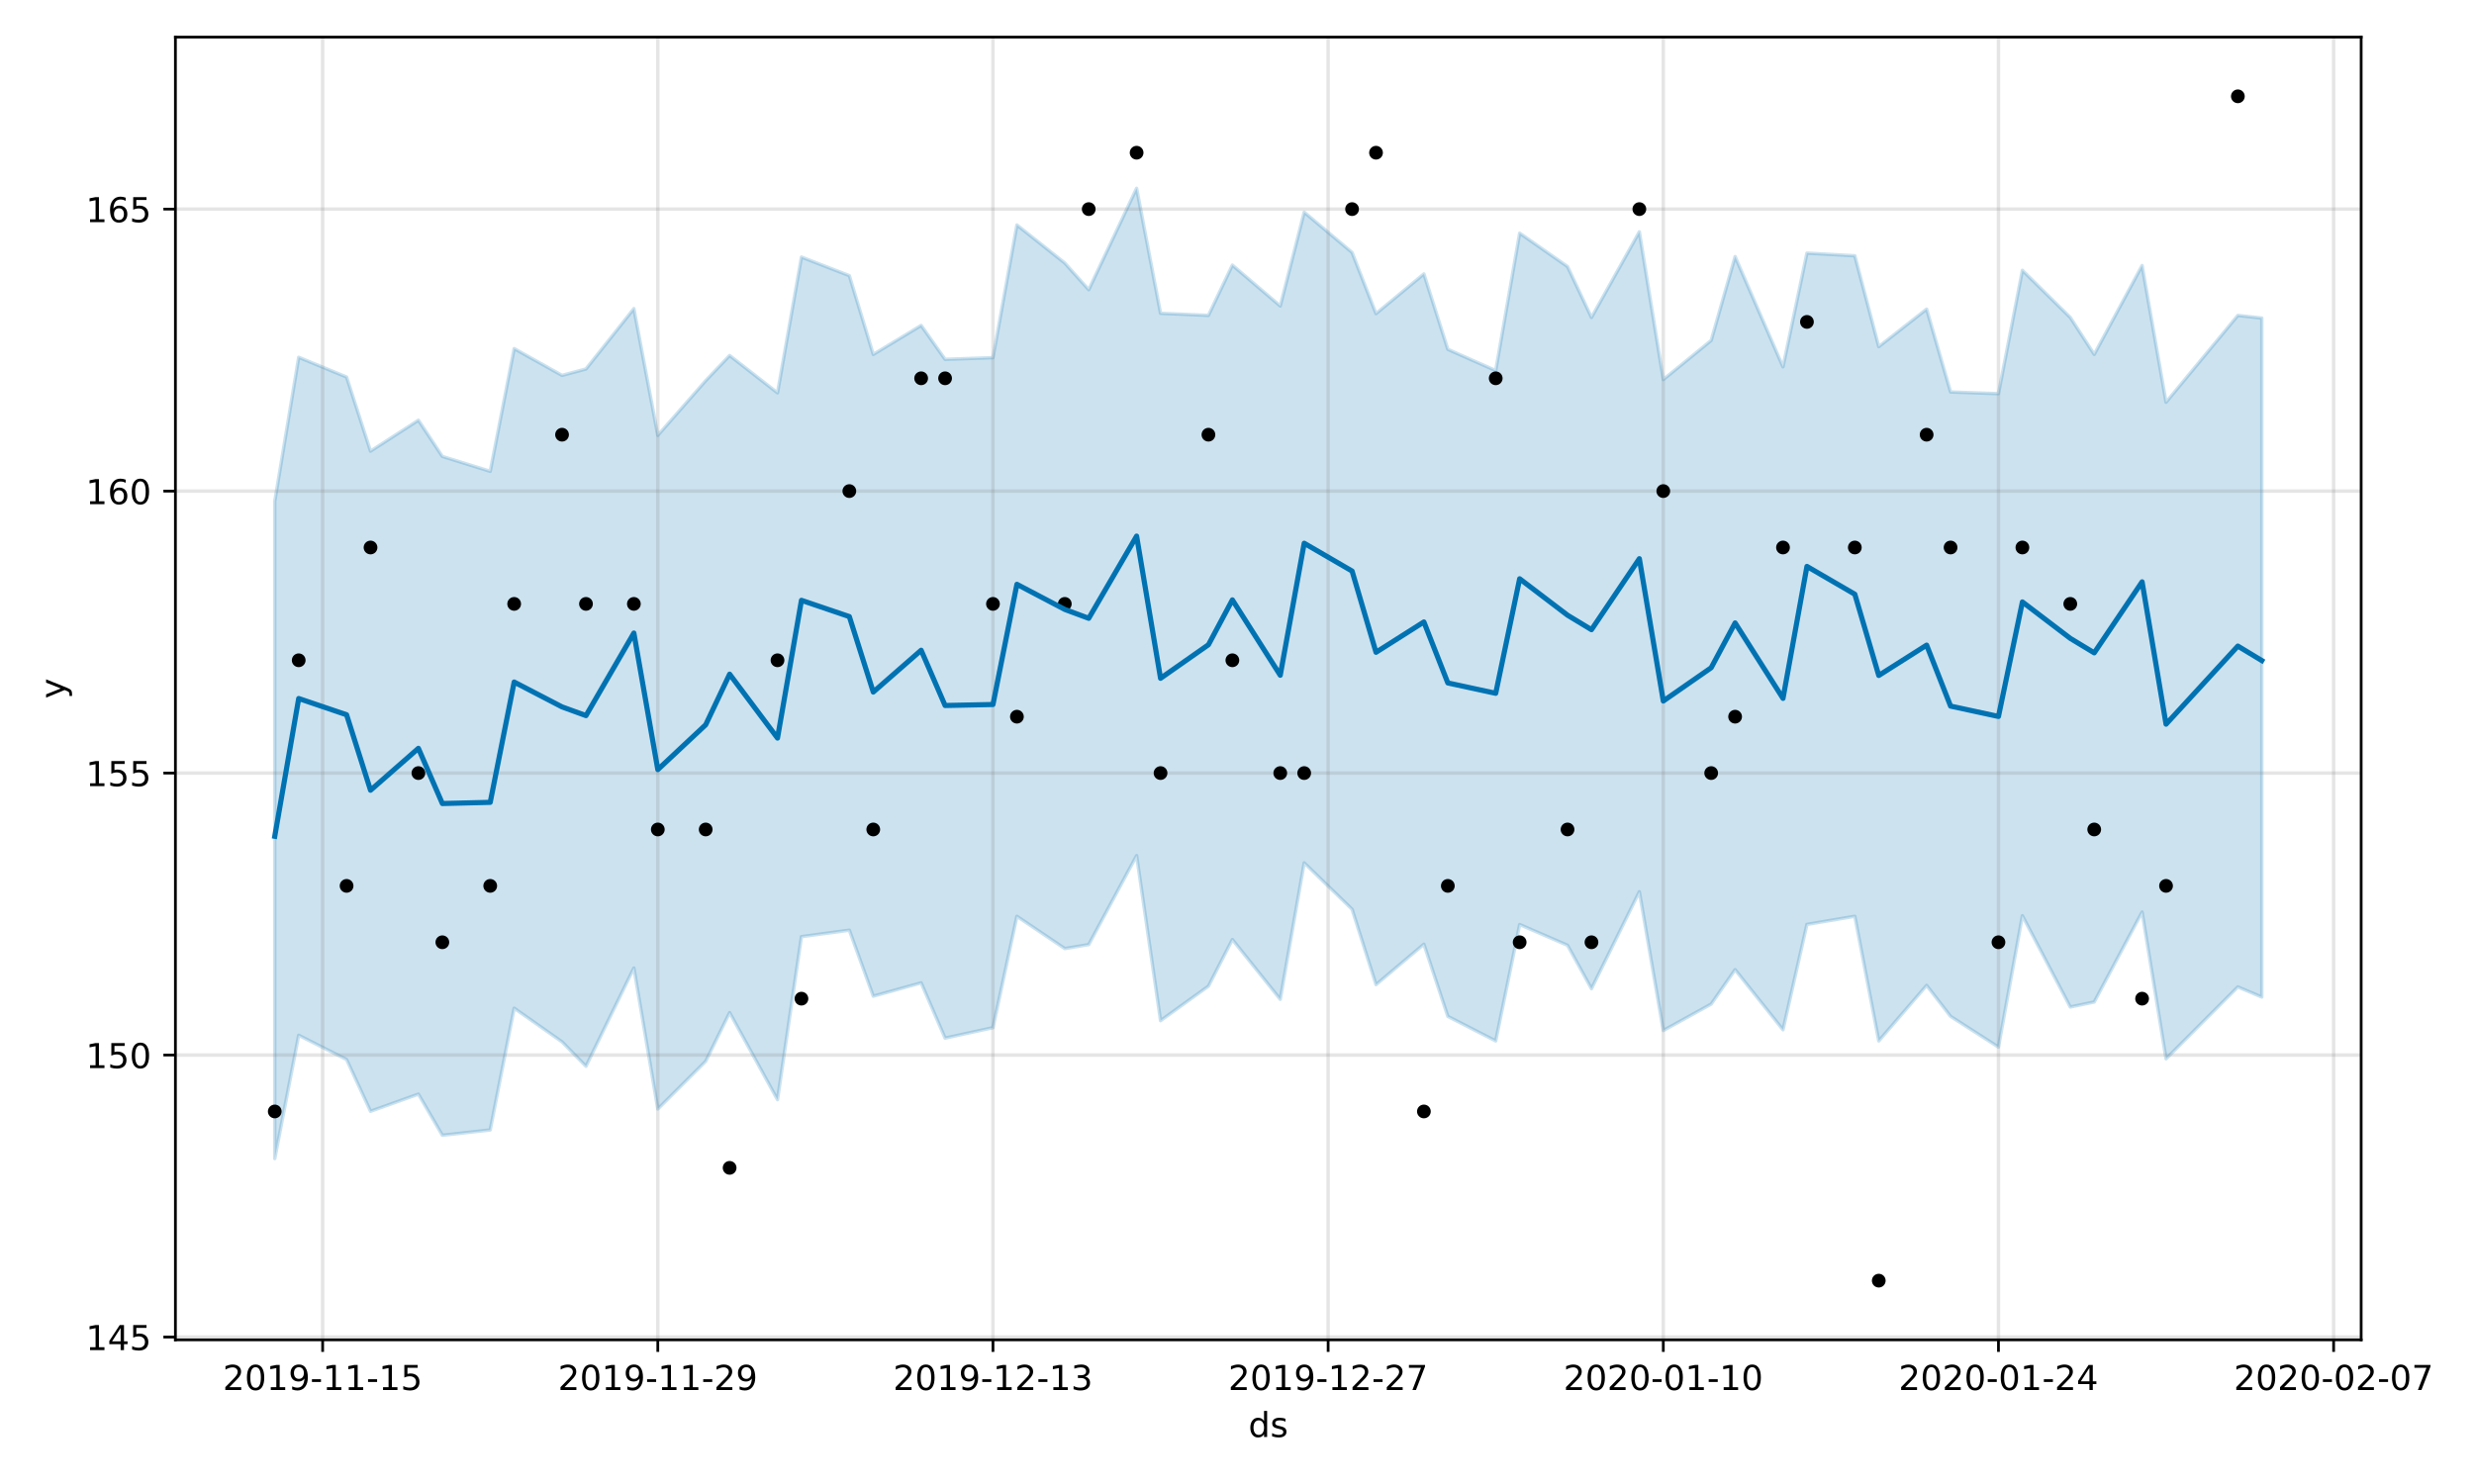 <?xml version="1.0" encoding="utf-8" standalone="no"?>
<!DOCTYPE svg PUBLIC "-//W3C//DTD SVG 1.1//EN"
  "http://www.w3.org/Graphics/SVG/1.1/DTD/svg11.dtd">
<!-- Created with matplotlib (https://matplotlib.org/) -->
<svg height="432pt" version="1.1" viewBox="0 0 720 432" width="720pt" xmlns="http://www.w3.org/2000/svg" xmlns:xlink="http://www.w3.org/1999/xlink">
 <defs>
  <style type="text/css">
*{stroke-linecap:butt;stroke-linejoin:round;}
  </style>
 </defs>
 <g id="figure_1">
  <g id="patch_1">
   <path d="M 0 432 
L 720 432 
L 720 0 
L 0 0 
z
" style="fill:#ffffff;"/>
  </g>
  <g id="axes_1">
   <g id="patch_2">
    <path d="M 51.05 390.04 
L 687.158 390.04 
L 687.158 10.8 
L 51.05 10.8 
z
" style="fill:#ffffff;"/>
   </g>
   <g id="PolyCollection_1">
    <defs>
     <path d="M 79.964 -286.055 
L 79.964 -94.73 
L 86.931 -130.63 
L 100.866 -123.565 
L 107.833 -108.5 
L 121.767 -113.489 
L 128.735 -101.516 
L 142.669 -103.065 
L 149.636 -138.51 
L 163.571 -128.711 
L 170.538 -121.605 
L 184.473 -150.21 
L 191.44 -109.167 
L 205.374 -123.059 
L 212.341 -137.218 
L 226.276 -111.876 
L 233.243 -159.337 
L 247.178 -161.219 
L 254.145 -142.007 
L 268.079 -145.881 
L 275.047 -129.794 
L 288.981 -132.834 
L 295.948 -165.257 
L 309.883 -155.863 
L 316.85 -157.025 
L 330.784 -182.926 
L 337.752 -134.873 
L 351.686 -144.924 
L 358.653 -158.493 
L 372.588 -141.098 
L 379.555 -180.805 
L 393.49 -167.31 
L 400.457 -145.364 
L 414.391 -157.139 
L 421.358 -136.123 
L 435.293 -128.975 
L 442.26 -162.858 
L 456.195 -156.813 
L 463.162 -144.176 
L 477.096 -172.419 
L 484.064 -132.003 
L 497.998 -139.701 
L 504.965 -149.725 
L 518.9 -132.218 
L 525.867 -162.898 
L 539.801 -165.258 
L 546.769 -128.976 
L 560.703 -145.139 
L 567.67 -136.126 
L 581.605 -127.185 
L 588.572 -165.424 
L 602.507 -138.853 
L 609.474 -140.31 
L 623.408 -166.494 
L 630.376 -123.77 
L 651.277 -144.702 
L 658.244 -141.744 
L 658.244 -339.412 
L 658.244 -339.412 
L 651.277 -340.18 
L 630.376 -314.904 
L 623.408 -354.694 
L 609.474 -328.837 
L 602.507 -339.591 
L 588.572 -353.306 
L 581.605 -317.405 
L 567.67 -317.9 
L 560.703 -342.016 
L 546.769 -331.091 
L 539.801 -357.545 
L 525.867 -358.32 
L 518.9 -325.211 
L 504.965 -357.307 
L 497.998 -332.898 
L 484.064 -321.507 
L 477.096 -364.514 
L 463.162 -339.587 
L 456.195 -354.404 
L 442.26 -364.126 
L 435.293 -324.122 
L 421.358 -330.316 
L 414.391 -352.259 
L 400.457 -340.7 
L 393.49 -358.509 
L 379.555 -370.224 
L 372.588 -342.931 
L 358.653 -354.822 
L 351.686 -340.198 
L 337.752 -340.797 
L 330.784 -377.19 
L 316.85 -347.66 
L 309.883 -355.429 
L 295.948 -366.504 
L 288.981 -327.886 
L 275.047 -327.402 
L 268.079 -337.266 
L 254.145 -328.824 
L 247.178 -351.763 
L 233.243 -357.167 
L 226.276 -317.641 
L 212.341 -328.514 
L 205.374 -321.187 
L 191.44 -305.259 
L 184.473 -342.158 
L 170.538 -324.594 
L 163.571 -322.726 
L 149.636 -330.525 
L 142.669 -294.796 
L 128.735 -299.133 
L 121.767 -309.68 
L 107.833 -300.672 
L 100.866 -322.244 
L 86.931 -327.991 
L 79.964 -286.055 
z
" id="m84274776cf" style="stroke:#0072b2;stroke-opacity:0.2;"/>
    </defs>
    <g clip-path="url(#p7ff4431aa0)">
     <use style="fill:#0072b2;fill-opacity:0.2;stroke:#0072b2;stroke-opacity:0.2;" x="0" xlink:href="#m84274776cf" y="432"/>
    </g>
   </g>
   <g id="matplotlib.axis_1">
    <g id="xtick_1">
     <g id="line2d_1">
      <path clip-path="url(#p7ff4431aa0)" d="M 93.898 390.04 
L 93.898 10.8 
" style="fill:none;stroke:#808080;stroke-linecap:square;stroke-opacity:0.2;"/>
     </g>
     <g id="line2d_2">
      <defs>
       <path d="M 0 0 
L 0 3.5 
" id="mbaef25a82e" style="stroke:#000000;stroke-width:0.8;"/>
      </defs>
      <g>
       <use style="stroke:#000000;stroke-width:0.8;" x="93.898" xlink:href="#mbaef25a82e" y="390.04"/>
      </g>
     </g>
     <g id="text_1">
      <!-- 2019-11-15 -->
      <defs>
       <path d="M 19.188 8.297 
L 53.609 8.297 
L 53.609 0 
L 7.328 0 
L 7.328 8.297 
Q 12.938 14.109 22.625 23.891 
Q 32.328 33.688 34.812 36.531 
Q 39.547 41.844 41.422 45.531 
Q 43.312 49.219 43.312 52.781 
Q 43.312 58.594 39.234 62.25 
Q 35.156 65.922 28.609 65.922 
Q 23.969 65.922 18.812 64.312 
Q 13.672 62.703 7.812 59.422 
L 7.812 69.391 
Q 13.766 71.781 18.938 73 
Q 24.125 74.219 28.422 74.219 
Q 39.75 74.219 46.484 68.547 
Q 53.219 62.891 53.219 53.422 
Q 53.219 48.922 51.531 44.891 
Q 49.859 40.875 45.406 35.406 
Q 44.188 33.984 37.641 27.219 
Q 31.109 20.453 19.188 8.297 
z
" id="DejaVuSans-50"/>
       <path d="M 31.781 66.406 
Q 24.172 66.406 20.328 58.906 
Q 16.5 51.422 16.5 36.375 
Q 16.5 21.391 20.328 13.891 
Q 24.172 6.391 31.781 6.391 
Q 39.453 6.391 43.281 13.891 
Q 47.125 21.391 47.125 36.375 
Q 47.125 51.422 43.281 58.906 
Q 39.453 66.406 31.781 66.406 
z
M 31.781 74.219 
Q 44.047 74.219 50.516 64.516 
Q 56.984 54.828 56.984 36.375 
Q 56.984 17.969 50.516 8.266 
Q 44.047 -1.422 31.781 -1.422 
Q 19.531 -1.422 13.062 8.266 
Q 6.594 17.969 6.594 36.375 
Q 6.594 54.828 13.062 64.516 
Q 19.531 74.219 31.781 74.219 
z
" id="DejaVuSans-48"/>
       <path d="M 12.406 8.297 
L 28.516 8.297 
L 28.516 63.922 
L 10.984 60.406 
L 10.984 69.391 
L 28.422 72.906 
L 38.281 72.906 
L 38.281 8.297 
L 54.391 8.297 
L 54.391 0 
L 12.406 0 
z
" id="DejaVuSans-49"/>
       <path d="M 10.984 1.516 
L 10.984 10.5 
Q 14.703 8.734 18.5 7.812 
Q 22.312 6.891 25.984 6.891 
Q 35.75 6.891 40.891 13.453 
Q 46.047 20.016 46.781 33.406 
Q 43.953 29.203 39.594 26.953 
Q 35.25 24.703 29.984 24.703 
Q 19.047 24.703 12.672 31.312 
Q 6.297 37.938 6.297 49.422 
Q 6.297 60.641 12.938 67.422 
Q 19.578 74.219 30.609 74.219 
Q 43.266 74.219 49.922 64.516 
Q 56.594 54.828 56.594 36.375 
Q 56.594 19.141 48.406 8.859 
Q 40.234 -1.422 26.422 -1.422 
Q 22.703 -1.422 18.891 -0.688 
Q 15.094 0.047 10.984 1.516 
z
M 30.609 32.422 
Q 37.25 32.422 41.125 36.953 
Q 45.016 41.5 45.016 49.422 
Q 45.016 57.281 41.125 61.844 
Q 37.25 66.406 30.609 66.406 
Q 23.969 66.406 20.094 61.844 
Q 16.219 57.281 16.219 49.422 
Q 16.219 41.5 20.094 36.953 
Q 23.969 32.422 30.609 32.422 
z
" id="DejaVuSans-57"/>
       <path d="M 4.891 31.391 
L 31.203 31.391 
L 31.203 23.391 
L 4.891 23.391 
z
" id="DejaVuSans-45"/>
       <path d="M 10.797 72.906 
L 49.516 72.906 
L 49.516 64.594 
L 19.828 64.594 
L 19.828 46.734 
Q 21.969 47.469 24.109 47.828 
Q 26.266 48.188 28.422 48.188 
Q 40.625 48.188 47.75 41.5 
Q 54.891 34.812 54.891 23.391 
Q 54.891 11.625 47.562 5.094 
Q 40.234 -1.422 26.906 -1.422 
Q 22.312 -1.422 17.547 -0.641 
Q 12.797 0.141 7.719 1.703 
L 7.719 11.625 
Q 12.109 9.234 16.797 8.062 
Q 21.484 6.891 26.703 6.891 
Q 35.156 6.891 40.078 11.328 
Q 45.016 15.766 45.016 23.391 
Q 45.016 31 40.078 35.438 
Q 35.156 39.891 26.703 39.891 
Q 22.75 39.891 18.812 39.016 
Q 14.891 38.141 10.797 36.281 
z
" id="DejaVuSans-53"/>
      </defs>
      <g transform="translate(64.841 404.638)scale(0.1 -0.1)">
       <use xlink:href="#DejaVuSans-50"/>
       <use x="63.623" xlink:href="#DejaVuSans-48"/>
       <use x="127.246" xlink:href="#DejaVuSans-49"/>
       <use x="190.869" xlink:href="#DejaVuSans-57"/>
       <use x="254.492" xlink:href="#DejaVuSans-45"/>
       <use x="290.576" xlink:href="#DejaVuSans-49"/>
       <use x="354.199" xlink:href="#DejaVuSans-49"/>
       <use x="417.822" xlink:href="#DejaVuSans-45"/>
       <use x="453.906" xlink:href="#DejaVuSans-49"/>
       <use x="517.529" xlink:href="#DejaVuSans-53"/>
      </g>
     </g>
    </g>
    <g id="xtick_2">
     <g id="line2d_3">
      <path clip-path="url(#p7ff4431aa0)" d="M 191.44 390.04 
L 191.44 10.8 
" style="fill:none;stroke:#808080;stroke-linecap:square;stroke-opacity:0.2;"/>
     </g>
     <g id="line2d_4">
      <g>
       <use style="stroke:#000000;stroke-width:0.8;" x="191.44" xlink:href="#mbaef25a82e" y="390.04"/>
      </g>
     </g>
     <g id="text_2">
      <!-- 2019-11-29 -->
      <g transform="translate(162.382 404.638)scale(0.1 -0.1)">
       <use xlink:href="#DejaVuSans-50"/>
       <use x="63.623" xlink:href="#DejaVuSans-48"/>
       <use x="127.246" xlink:href="#DejaVuSans-49"/>
       <use x="190.869" xlink:href="#DejaVuSans-57"/>
       <use x="254.492" xlink:href="#DejaVuSans-45"/>
       <use x="290.576" xlink:href="#DejaVuSans-49"/>
       <use x="354.199" xlink:href="#DejaVuSans-49"/>
       <use x="417.822" xlink:href="#DejaVuSans-45"/>
       <use x="453.906" xlink:href="#DejaVuSans-50"/>
       <use x="517.529" xlink:href="#DejaVuSans-57"/>
      </g>
     </g>
    </g>
    <g id="xtick_3">
     <g id="line2d_5">
      <path clip-path="url(#p7ff4431aa0)" d="M 288.981 390.04 
L 288.981 10.8 
" style="fill:none;stroke:#808080;stroke-linecap:square;stroke-opacity:0.2;"/>
     </g>
     <g id="line2d_6">
      <g>
       <use style="stroke:#000000;stroke-width:0.8;" x="288.981" xlink:href="#mbaef25a82e" y="390.04"/>
      </g>
     </g>
     <g id="text_3">
      <!-- 2019-12-13 -->
      <defs>
       <path d="M 40.578 39.312 
Q 47.656 37.797 51.625 33 
Q 55.609 28.219 55.609 21.188 
Q 55.609 10.406 48.188 4.484 
Q 40.766 -1.422 27.094 -1.422 
Q 22.516 -1.422 17.656 -0.516 
Q 12.797 0.391 7.625 2.203 
L 7.625 11.719 
Q 11.719 9.328 16.594 8.109 
Q 21.484 6.891 26.812 6.891 
Q 36.078 6.891 40.938 10.547 
Q 45.797 14.203 45.797 21.188 
Q 45.797 27.641 41.281 31.266 
Q 36.766 34.906 28.719 34.906 
L 20.219 34.906 
L 20.219 43.016 
L 29.109 43.016 
Q 36.375 43.016 40.234 45.922 
Q 44.094 48.828 44.094 54.297 
Q 44.094 59.906 40.109 62.906 
Q 36.141 65.922 28.719 65.922 
Q 24.656 65.922 20.016 65.031 
Q 15.375 64.156 9.812 62.312 
L 9.812 71.094 
Q 15.438 72.656 20.344 73.438 
Q 25.25 74.219 29.594 74.219 
Q 40.828 74.219 47.359 69.109 
Q 53.906 64.016 53.906 55.328 
Q 53.906 49.266 50.438 45.094 
Q 46.969 40.922 40.578 39.312 
z
" id="DejaVuSans-51"/>
      </defs>
      <g transform="translate(259.923 404.638)scale(0.1 -0.1)">
       <use xlink:href="#DejaVuSans-50"/>
       <use x="63.623" xlink:href="#DejaVuSans-48"/>
       <use x="127.246" xlink:href="#DejaVuSans-49"/>
       <use x="190.869" xlink:href="#DejaVuSans-57"/>
       <use x="254.492" xlink:href="#DejaVuSans-45"/>
       <use x="290.576" xlink:href="#DejaVuSans-49"/>
       <use x="354.199" xlink:href="#DejaVuSans-50"/>
       <use x="417.822" xlink:href="#DejaVuSans-45"/>
       <use x="453.906" xlink:href="#DejaVuSans-49"/>
       <use x="517.529" xlink:href="#DejaVuSans-51"/>
      </g>
     </g>
    </g>
    <g id="xtick_4">
     <g id="line2d_7">
      <path clip-path="url(#p7ff4431aa0)" d="M 386.522 390.04 
L 386.522 10.8 
" style="fill:none;stroke:#808080;stroke-linecap:square;stroke-opacity:0.2;"/>
     </g>
     <g id="line2d_8">
      <g>
       <use style="stroke:#000000;stroke-width:0.8;" x="386.522" xlink:href="#mbaef25a82e" y="390.04"/>
      </g>
     </g>
     <g id="text_4">
      <!-- 2019-12-27 -->
      <defs>
       <path d="M 8.203 72.906 
L 55.078 72.906 
L 55.078 68.703 
L 28.609 0 
L 18.312 0 
L 43.219 64.594 
L 8.203 64.594 
z
" id="DejaVuSans-55"/>
      </defs>
      <g transform="translate(357.465 404.638)scale(0.1 -0.1)">
       <use xlink:href="#DejaVuSans-50"/>
       <use x="63.623" xlink:href="#DejaVuSans-48"/>
       <use x="127.246" xlink:href="#DejaVuSans-49"/>
       <use x="190.869" xlink:href="#DejaVuSans-57"/>
       <use x="254.492" xlink:href="#DejaVuSans-45"/>
       <use x="290.576" xlink:href="#DejaVuSans-49"/>
       <use x="354.199" xlink:href="#DejaVuSans-50"/>
       <use x="417.822" xlink:href="#DejaVuSans-45"/>
       <use x="453.906" xlink:href="#DejaVuSans-50"/>
       <use x="517.529" xlink:href="#DejaVuSans-55"/>
      </g>
     </g>
    </g>
    <g id="xtick_5">
     <g id="line2d_9">
      <path clip-path="url(#p7ff4431aa0)" d="M 484.064 390.04 
L 484.064 10.8 
" style="fill:none;stroke:#808080;stroke-linecap:square;stroke-opacity:0.2;"/>
     </g>
     <g id="line2d_10">
      <g>
       <use style="stroke:#000000;stroke-width:0.8;" x="484.064" xlink:href="#mbaef25a82e" y="390.04"/>
      </g>
     </g>
     <g id="text_5">
      <!-- 2020-01-10 -->
      <g transform="translate(455.006 404.638)scale(0.1 -0.1)">
       <use xlink:href="#DejaVuSans-50"/>
       <use x="63.623" xlink:href="#DejaVuSans-48"/>
       <use x="127.246" xlink:href="#DejaVuSans-50"/>
       <use x="190.869" xlink:href="#DejaVuSans-48"/>
       <use x="254.492" xlink:href="#DejaVuSans-45"/>
       <use x="290.576" xlink:href="#DejaVuSans-48"/>
       <use x="354.199" xlink:href="#DejaVuSans-49"/>
       <use x="417.822" xlink:href="#DejaVuSans-45"/>
       <use x="453.906" xlink:href="#DejaVuSans-49"/>
       <use x="517.529" xlink:href="#DejaVuSans-48"/>
      </g>
     </g>
    </g>
    <g id="xtick_6">
     <g id="line2d_11">
      <path clip-path="url(#p7ff4431aa0)" d="M 581.605 390.04 
L 581.605 10.8 
" style="fill:none;stroke:#808080;stroke-linecap:square;stroke-opacity:0.2;"/>
     </g>
     <g id="line2d_12">
      <g>
       <use style="stroke:#000000;stroke-width:0.8;" x="581.605" xlink:href="#mbaef25a82e" y="390.04"/>
      </g>
     </g>
     <g id="text_6">
      <!-- 2020-01-24 -->
      <defs>
       <path d="M 37.797 64.312 
L 12.891 25.391 
L 37.797 25.391 
z
M 35.203 72.906 
L 47.609 72.906 
L 47.609 25.391 
L 58.016 25.391 
L 58.016 17.188 
L 47.609 17.188 
L 47.609 0 
L 37.797 0 
L 37.797 17.188 
L 4.891 17.188 
L 4.891 26.703 
z
" id="DejaVuSans-52"/>
      </defs>
      <g transform="translate(552.547 404.638)scale(0.1 -0.1)">
       <use xlink:href="#DejaVuSans-50"/>
       <use x="63.623" xlink:href="#DejaVuSans-48"/>
       <use x="127.246" xlink:href="#DejaVuSans-50"/>
       <use x="190.869" xlink:href="#DejaVuSans-48"/>
       <use x="254.492" xlink:href="#DejaVuSans-45"/>
       <use x="290.576" xlink:href="#DejaVuSans-48"/>
       <use x="354.199" xlink:href="#DejaVuSans-49"/>
       <use x="417.822" xlink:href="#DejaVuSans-45"/>
       <use x="453.906" xlink:href="#DejaVuSans-50"/>
       <use x="517.529" xlink:href="#DejaVuSans-52"/>
      </g>
     </g>
    </g>
    <g id="xtick_7">
     <g id="line2d_13">
      <path clip-path="url(#p7ff4431aa0)" d="M 679.146 390.04 
L 679.146 10.8 
" style="fill:none;stroke:#808080;stroke-linecap:square;stroke-opacity:0.2;"/>
     </g>
     <g id="line2d_14">
      <g>
       <use style="stroke:#000000;stroke-width:0.8;" x="679.146" xlink:href="#mbaef25a82e" y="390.04"/>
      </g>
     </g>
     <g id="text_7">
      <!-- 2020-02-07 -->
      <g transform="translate(650.088 404.638)scale(0.1 -0.1)">
       <use xlink:href="#DejaVuSans-50"/>
       <use x="63.623" xlink:href="#DejaVuSans-48"/>
       <use x="127.246" xlink:href="#DejaVuSans-50"/>
       <use x="190.869" xlink:href="#DejaVuSans-48"/>
       <use x="254.492" xlink:href="#DejaVuSans-45"/>
       <use x="290.576" xlink:href="#DejaVuSans-48"/>
       <use x="354.199" xlink:href="#DejaVuSans-50"/>
       <use x="417.822" xlink:href="#DejaVuSans-45"/>
       <use x="453.906" xlink:href="#DejaVuSans-48"/>
       <use x="517.529" xlink:href="#DejaVuSans-55"/>
      </g>
     </g>
    </g>
    <g id="text_8">
     <!-- ds -->
     <defs>
      <path d="M 45.406 46.391 
L 45.406 75.984 
L 54.391 75.984 
L 54.391 0 
L 45.406 0 
L 45.406 8.203 
Q 42.578 3.328 38.25 0.953 
Q 33.938 -1.422 27.875 -1.422 
Q 17.969 -1.422 11.734 6.484 
Q 5.516 14.406 5.516 27.297 
Q 5.516 40.188 11.734 48.094 
Q 17.969 56 27.875 56 
Q 33.938 56 38.25 53.625 
Q 42.578 51.266 45.406 46.391 
z
M 14.797 27.297 
Q 14.797 17.391 18.875 11.75 
Q 22.953 6.109 30.078 6.109 
Q 37.203 6.109 41.297 11.75 
Q 45.406 17.391 45.406 27.297 
Q 45.406 37.203 41.297 42.844 
Q 37.203 48.484 30.078 48.484 
Q 22.953 48.484 18.875 42.844 
Q 14.797 37.203 14.797 27.297 
z
" id="DejaVuSans-100"/>
      <path d="M 44.281 53.078 
L 44.281 44.578 
Q 40.484 46.531 36.375 47.5 
Q 32.281 48.484 27.875 48.484 
Q 21.188 48.484 17.844 46.438 
Q 14.5 44.391 14.5 40.281 
Q 14.5 37.156 16.891 35.375 
Q 19.281 33.594 26.516 31.984 
L 29.594 31.297 
Q 39.156 29.25 43.188 25.516 
Q 47.219 21.781 47.219 15.094 
Q 47.219 7.469 41.188 3.016 
Q 35.156 -1.422 24.609 -1.422 
Q 20.219 -1.422 15.453 -0.562 
Q 10.688 0.297 5.422 2 
L 5.422 11.281 
Q 10.406 8.688 15.234 7.391 
Q 20.062 6.109 24.812 6.109 
Q 31.156 6.109 34.562 8.281 
Q 37.984 10.453 37.984 14.406 
Q 37.984 18.062 35.516 20.016 
Q 33.062 21.969 24.703 23.781 
L 21.578 24.516 
Q 13.234 26.266 9.516 29.906 
Q 5.812 33.547 5.812 39.891 
Q 5.812 47.609 11.281 51.797 
Q 16.75 56 26.812 56 
Q 31.781 56 36.172 55.266 
Q 40.578 54.547 44.281 53.078 
z
" id="DejaVuSans-115"/>
     </defs>
     <g transform="translate(363.325 418.317)scale(0.1 -0.1)">
      <use xlink:href="#DejaVuSans-100"/>
      <use x="63.477" xlink:href="#DejaVuSans-115"/>
     </g>
    </g>
   </g>
   <g id="matplotlib.axis_2">
    <g id="ytick_1">
     <g id="line2d_15">
      <path clip-path="url(#p7ff4431aa0)" d="M 51.05 389.219 
L 687.158 389.219 
" style="fill:none;stroke:#808080;stroke-linecap:square;stroke-opacity:0.2;"/>
     </g>
     <g id="line2d_16">
      <defs>
       <path d="M 0 0 
L -3.5 0 
" id="m26cef178f5" style="stroke:#000000;stroke-width:0.8;"/>
      </defs>
      <g>
       <use style="stroke:#000000;stroke-width:0.8;" x="51.05" xlink:href="#m26cef178f5" y="389.219"/>
      </g>
     </g>
     <g id="text_9">
      <!-- 145 -->
      <g transform="translate(24.962 393.018)scale(0.1 -0.1)">
       <use xlink:href="#DejaVuSans-49"/>
       <use x="63.623" xlink:href="#DejaVuSans-52"/>
       <use x="127.246" xlink:href="#DejaVuSans-53"/>
      </g>
     </g>
    </g>
    <g id="ytick_2">
     <g id="line2d_17">
      <path clip-path="url(#p7ff4431aa0)" d="M 51.05 307.133 
L 687.158 307.133 
" style="fill:none;stroke:#808080;stroke-linecap:square;stroke-opacity:0.2;"/>
     </g>
     <g id="line2d_18">
      <g>
       <use style="stroke:#000000;stroke-width:0.8;" x="51.05" xlink:href="#m26cef178f5" y="307.133"/>
      </g>
     </g>
     <g id="text_10">
      <!-- 150 -->
      <g transform="translate(24.962 310.932)scale(0.1 -0.1)">
       <use xlink:href="#DejaVuSans-49"/>
       <use x="63.623" xlink:href="#DejaVuSans-53"/>
       <use x="127.246" xlink:href="#DejaVuSans-48"/>
      </g>
     </g>
    </g>
    <g id="ytick_3">
     <g id="line2d_19">
      <path clip-path="url(#p7ff4431aa0)" d="M 51.05 225.046 
L 687.158 225.046 
" style="fill:none;stroke:#808080;stroke-linecap:square;stroke-opacity:0.2;"/>
     </g>
     <g id="line2d_20">
      <g>
       <use style="stroke:#000000;stroke-width:0.8;" x="51.05" xlink:href="#m26cef178f5" y="225.046"/>
      </g>
     </g>
     <g id="text_11">
      <!-- 155 -->
      <g transform="translate(24.962 228.845)scale(0.1 -0.1)">
       <use xlink:href="#DejaVuSans-49"/>
       <use x="63.623" xlink:href="#DejaVuSans-53"/>
       <use x="127.246" xlink:href="#DejaVuSans-53"/>
      </g>
     </g>
    </g>
    <g id="ytick_4">
     <g id="line2d_21">
      <path clip-path="url(#p7ff4431aa0)" d="M 51.05 142.959 
L 687.158 142.959 
" style="fill:none;stroke:#808080;stroke-linecap:square;stroke-opacity:0.2;"/>
     </g>
     <g id="line2d_22">
      <g>
       <use style="stroke:#000000;stroke-width:0.8;" x="51.05" xlink:href="#m26cef178f5" y="142.959"/>
      </g>
     </g>
     <g id="text_12">
      <!-- 160 -->
      <defs>
       <path d="M 33.016 40.375 
Q 26.375 40.375 22.484 35.828 
Q 18.609 31.297 18.609 23.391 
Q 18.609 15.531 22.484 10.953 
Q 26.375 6.391 33.016 6.391 
Q 39.656 6.391 43.531 10.953 
Q 47.406 15.531 47.406 23.391 
Q 47.406 31.297 43.531 35.828 
Q 39.656 40.375 33.016 40.375 
z
M 52.594 71.297 
L 52.594 62.312 
Q 48.875 64.062 45.094 64.984 
Q 41.312 65.922 37.594 65.922 
Q 27.828 65.922 22.672 59.328 
Q 17.531 52.734 16.797 39.406 
Q 19.672 43.656 24.016 45.922 
Q 28.375 48.188 33.594 48.188 
Q 44.578 48.188 50.953 41.516 
Q 57.328 34.859 57.328 23.391 
Q 57.328 12.156 50.688 5.359 
Q 44.047 -1.422 33.016 -1.422 
Q 20.359 -1.422 13.672 8.266 
Q 6.984 17.969 6.984 36.375 
Q 6.984 53.656 15.188 63.938 
Q 23.391 74.219 37.203 74.219 
Q 40.922 74.219 44.703 73.484 
Q 48.484 72.75 52.594 71.297 
z
" id="DejaVuSans-54"/>
      </defs>
      <g transform="translate(24.962 146.759)scale(0.1 -0.1)">
       <use xlink:href="#DejaVuSans-49"/>
       <use x="63.623" xlink:href="#DejaVuSans-54"/>
       <use x="127.246" xlink:href="#DejaVuSans-48"/>
      </g>
     </g>
    </g>
    <g id="ytick_5">
     <g id="line2d_23">
      <path clip-path="url(#p7ff4431aa0)" d="M 51.05 60.873 
L 687.158 60.873 
" style="fill:none;stroke:#808080;stroke-linecap:square;stroke-opacity:0.2;"/>
     </g>
     <g id="line2d_24">
      <g>
       <use style="stroke:#000000;stroke-width:0.8;" x="51.05" xlink:href="#m26cef178f5" y="60.873"/>
      </g>
     </g>
     <g id="text_13">
      <!-- 165 -->
      <g transform="translate(24.962 64.672)scale(0.1 -0.1)">
       <use xlink:href="#DejaVuSans-49"/>
       <use x="63.623" xlink:href="#DejaVuSans-54"/>
       <use x="127.246" xlink:href="#DejaVuSans-53"/>
      </g>
     </g>
    </g>
    <g id="text_14">
     <!-- y -->
     <defs>
      <path d="M 32.172 -5.078 
Q 28.375 -14.844 24.75 -17.812 
Q 21.141 -20.797 15.094 -20.797 
L 7.906 -20.797 
L 7.906 -13.281 
L 13.188 -13.281 
Q 16.891 -13.281 18.938 -11.516 
Q 21 -9.766 23.484 -3.219 
L 25.094 0.875 
L 2.984 54.688 
L 12.5 54.688 
L 29.594 11.922 
L 46.688 54.688 
L 56.203 54.688 
z
" id="DejaVuSans-121"/>
     </defs>
     <g transform="translate(18.883 203.379)rotate(-90)scale(0.1 -0.1)">
      <use xlink:href="#DejaVuSans-121"/>
     </g>
    </g>
   </g>
   <g id="line2d_25">
    <defs>
     <path d="M 0 1.5 
C 0.398 1.5 0.779 1.342 1.061 1.061 
C 1.342 0.779 1.5 0.398 1.5 0 
C 1.5 -0.398 1.342 -0.779 1.061 -1.061 
C 0.779 -1.342 0.398 -1.5 0 -1.5 
C -0.398 -1.5 -0.779 -1.342 -1.061 -1.061 
C -1.342 -0.779 -1.5 -0.398 -1.5 0 
C -1.5 0.398 -1.342 0.779 -1.061 1.061 
C -0.779 1.342 -0.398 1.5 0 1.5 
z
" id="m6a42b193bb" style="stroke:#000000;"/>
    </defs>
    <g clip-path="url(#p7ff4431aa0)">
     <use style="stroke:#000000;" x="79.964" xlink:href="#m6a42b193bb" y="323.55"/>
     <use style="stroke:#000000;" x="86.931" xlink:href="#m6a42b193bb" y="192.211"/>
     <use style="stroke:#000000;" x="100.866" xlink:href="#m6a42b193bb" y="257.881"/>
     <use style="stroke:#000000;" x="107.833" xlink:href="#m6a42b193bb" y="159.377"/>
     <use style="stroke:#000000;" x="121.767" xlink:href="#m6a42b193bb" y="225.046"/>
     <use style="stroke:#000000;" x="128.735" xlink:href="#m6a42b193bb" y="274.298"/>
     <use style="stroke:#000000;" x="142.669" xlink:href="#m6a42b193bb" y="257.881"/>
     <use style="stroke:#000000;" x="149.636" xlink:href="#m6a42b193bb" y="175.794"/>
     <use style="stroke:#000000;" x="163.571" xlink:href="#m6a42b193bb" y="126.542"/>
     <use style="stroke:#000000;" x="170.538" xlink:href="#m6a42b193bb" y="175.794"/>
     <use style="stroke:#000000;" x="184.473" xlink:href="#m6a42b193bb" y="175.794"/>
     <use style="stroke:#000000;" x="191.44" xlink:href="#m6a42b193bb" y="241.463"/>
     <use style="stroke:#000000;" x="205.374" xlink:href="#m6a42b193bb" y="241.463"/>
     <use style="stroke:#000000;" x="212.341" xlink:href="#m6a42b193bb" y="339.967"/>
     <use style="stroke:#000000;" x="226.276" xlink:href="#m6a42b193bb" y="192.211"/>
     <use style="stroke:#000000;" x="233.243" xlink:href="#m6a42b193bb" y="290.715"/>
     <use style="stroke:#000000;" x="247.178" xlink:href="#m6a42b193bb" y="142.959"/>
     <use style="stroke:#000000;" x="254.145" xlink:href="#m6a42b193bb" y="241.463"/>
     <use style="stroke:#000000;" x="268.079" xlink:href="#m6a42b193bb" y="110.125"/>
     <use style="stroke:#000000;" x="275.047" xlink:href="#m6a42b193bb" y="110.125"/>
     <use style="stroke:#000000;" x="288.981" xlink:href="#m6a42b193bb" y="175.794"/>
     <use style="stroke:#000000;" x="295.948" xlink:href="#m6a42b193bb" y="208.629"/>
     <use style="stroke:#000000;" x="309.883" xlink:href="#m6a42b193bb" y="175.794"/>
     <use style="stroke:#000000;" x="316.85" xlink:href="#m6a42b193bb" y="60.873"/>
     <use style="stroke:#000000;" x="330.784" xlink:href="#m6a42b193bb" y="44.455"/>
     <use style="stroke:#000000;" x="337.752" xlink:href="#m6a42b193bb" y="225.046"/>
     <use style="stroke:#000000;" x="351.686" xlink:href="#m6a42b193bb" y="126.542"/>
     <use style="stroke:#000000;" x="358.653" xlink:href="#m6a42b193bb" y="192.211"/>
     <use style="stroke:#000000;" x="372.588" xlink:href="#m6a42b193bb" y="225.046"/>
     <use style="stroke:#000000;" x="379.555" xlink:href="#m6a42b193bb" y="225.046"/>
     <use style="stroke:#000000;" x="393.49" xlink:href="#m6a42b193bb" y="60.873"/>
     <use style="stroke:#000000;" x="400.457" xlink:href="#m6a42b193bb" y="44.455"/>
     <use style="stroke:#000000;" x="414.391" xlink:href="#m6a42b193bb" y="323.55"/>
     <use style="stroke:#000000;" x="421.358" xlink:href="#m6a42b193bb" y="257.881"/>
     <use style="stroke:#000000;" x="435.293" xlink:href="#m6a42b193bb" y="110.125"/>
     <use style="stroke:#000000;" x="442.26" xlink:href="#m6a42b193bb" y="274.298"/>
     <use style="stroke:#000000;" x="456.195" xlink:href="#m6a42b193bb" y="241.463"/>
     <use style="stroke:#000000;" x="463.162" xlink:href="#m6a42b193bb" y="274.298"/>
     <use style="stroke:#000000;" x="477.096" xlink:href="#m6a42b193bb" y="60.873"/>
     <use style="stroke:#000000;" x="484.064" xlink:href="#m6a42b193bb" y="142.959"/>
     <use style="stroke:#000000;" x="497.998" xlink:href="#m6a42b193bb" y="225.046"/>
     <use style="stroke:#000000;" x="504.965" xlink:href="#m6a42b193bb" y="208.629"/>
     <use style="stroke:#000000;" x="518.9" xlink:href="#m6a42b193bb" y="159.377"/>
     <use style="stroke:#000000;" x="525.867" xlink:href="#m6a42b193bb" y="93.707"/>
     <use style="stroke:#000000;" x="539.801" xlink:href="#m6a42b193bb" y="159.377"/>
     <use style="stroke:#000000;" x="546.769" xlink:href="#m6a42b193bb" y="372.802"/>
     <use style="stroke:#000000;" x="560.703" xlink:href="#m6a42b193bb" y="126.542"/>
     <use style="stroke:#000000;" x="567.67" xlink:href="#m6a42b193bb" y="159.377"/>
     <use style="stroke:#000000;" x="581.605" xlink:href="#m6a42b193bb" y="274.298"/>
     <use style="stroke:#000000;" x="588.572" xlink:href="#m6a42b193bb" y="159.377"/>
     <use style="stroke:#000000;" x="602.507" xlink:href="#m6a42b193bb" y="175.794"/>
     <use style="stroke:#000000;" x="609.474" xlink:href="#m6a42b193bb" y="241.463"/>
     <use style="stroke:#000000;" x="623.408" xlink:href="#m6a42b193bb" y="290.715"/>
     <use style="stroke:#000000;" x="630.376" xlink:href="#m6a42b193bb" y="257.881"/>
     <use style="stroke:#000000;" x="651.277" xlink:href="#m6a42b193bb" y="28.038"/>
    </g>
   </g>
   <g id="line2d_26">
    <path clip-path="url(#p7ff4431aa0)" d="M 79.964 243.441 
L 86.931 203.34 
L 100.866 208.072 
L 107.833 230.042 
L 121.767 217.843 
L 128.735 233.913 
L 142.669 233.562 
L 149.636 198.544 
L 163.571 205.782 
L 170.538 208.315 
L 184.473 184.284 
L 191.44 224.034 
L 205.374 210.986 
L 212.341 196.254 
L 226.276 214.857 
L 233.243 174.756 
L 247.178 179.488 
L 254.145 201.458 
L 268.079 189.289 
L 275.047 205.375 
L 288.981 205.083 
L 295.948 170.094 
L 309.883 177.409 
L 316.85 179.992 
L 330.784 156.062 
L 337.752 197.455 
L 351.686 187.692 
L 358.653 174.628 
L 372.588 196.569 
L 379.555 158.139 
L 393.49 166.236 
L 400.457 189.888 
L 414.391 181.054 
L 421.358 198.806 
L 435.293 201.82 
L 442.26 168.484 
L 456.195 179.086 
L 463.162 183.302 
L 477.096 162.635 
L 484.064 204.068 
L 497.998 194.384 
L 504.965 181.334 
L 518.9 203.302 
L 525.867 164.883 
L 539.801 172.98 
L 546.769 196.632 
L 560.703 187.797 
L 567.67 205.55 
L 581.605 208.564 
L 588.572 175.228 
L 602.507 185.83 
L 609.474 190.045 
L 623.408 169.379 
L 630.376 210.811 
L 651.277 188.078 
L 658.244 192.293 
" style="fill:none;stroke:#0072b2;stroke-linecap:square;stroke-width:1.5;"/>
   </g>
   <g id="patch_3">
    <path d="M 51.05 390.04 
L 51.05 10.8 
" style="fill:none;stroke:#000000;stroke-linecap:square;stroke-linejoin:miter;stroke-width:0.8;"/>
   </g>
   <g id="patch_4">
    <path d="M 687.158 390.04 
L 687.158 10.8 
" style="fill:none;stroke:#000000;stroke-linecap:square;stroke-linejoin:miter;stroke-width:0.8;"/>
   </g>
   <g id="patch_5">
    <path d="M 51.05 390.04 
L 687.158 390.04 
" style="fill:none;stroke:#000000;stroke-linecap:square;stroke-linejoin:miter;stroke-width:0.8;"/>
   </g>
   <g id="patch_6">
    <path d="M 51.05 10.8 
L 687.158 10.8 
" style="fill:none;stroke:#000000;stroke-linecap:square;stroke-linejoin:miter;stroke-width:0.8;"/>
   </g>
  </g>
 </g>
 <defs>
  <clipPath id="p7ff4431aa0">
   <rect height="379.24" width="636.108" x="51.05" y="10.8"/>
  </clipPath>
 </defs>
</svg>
